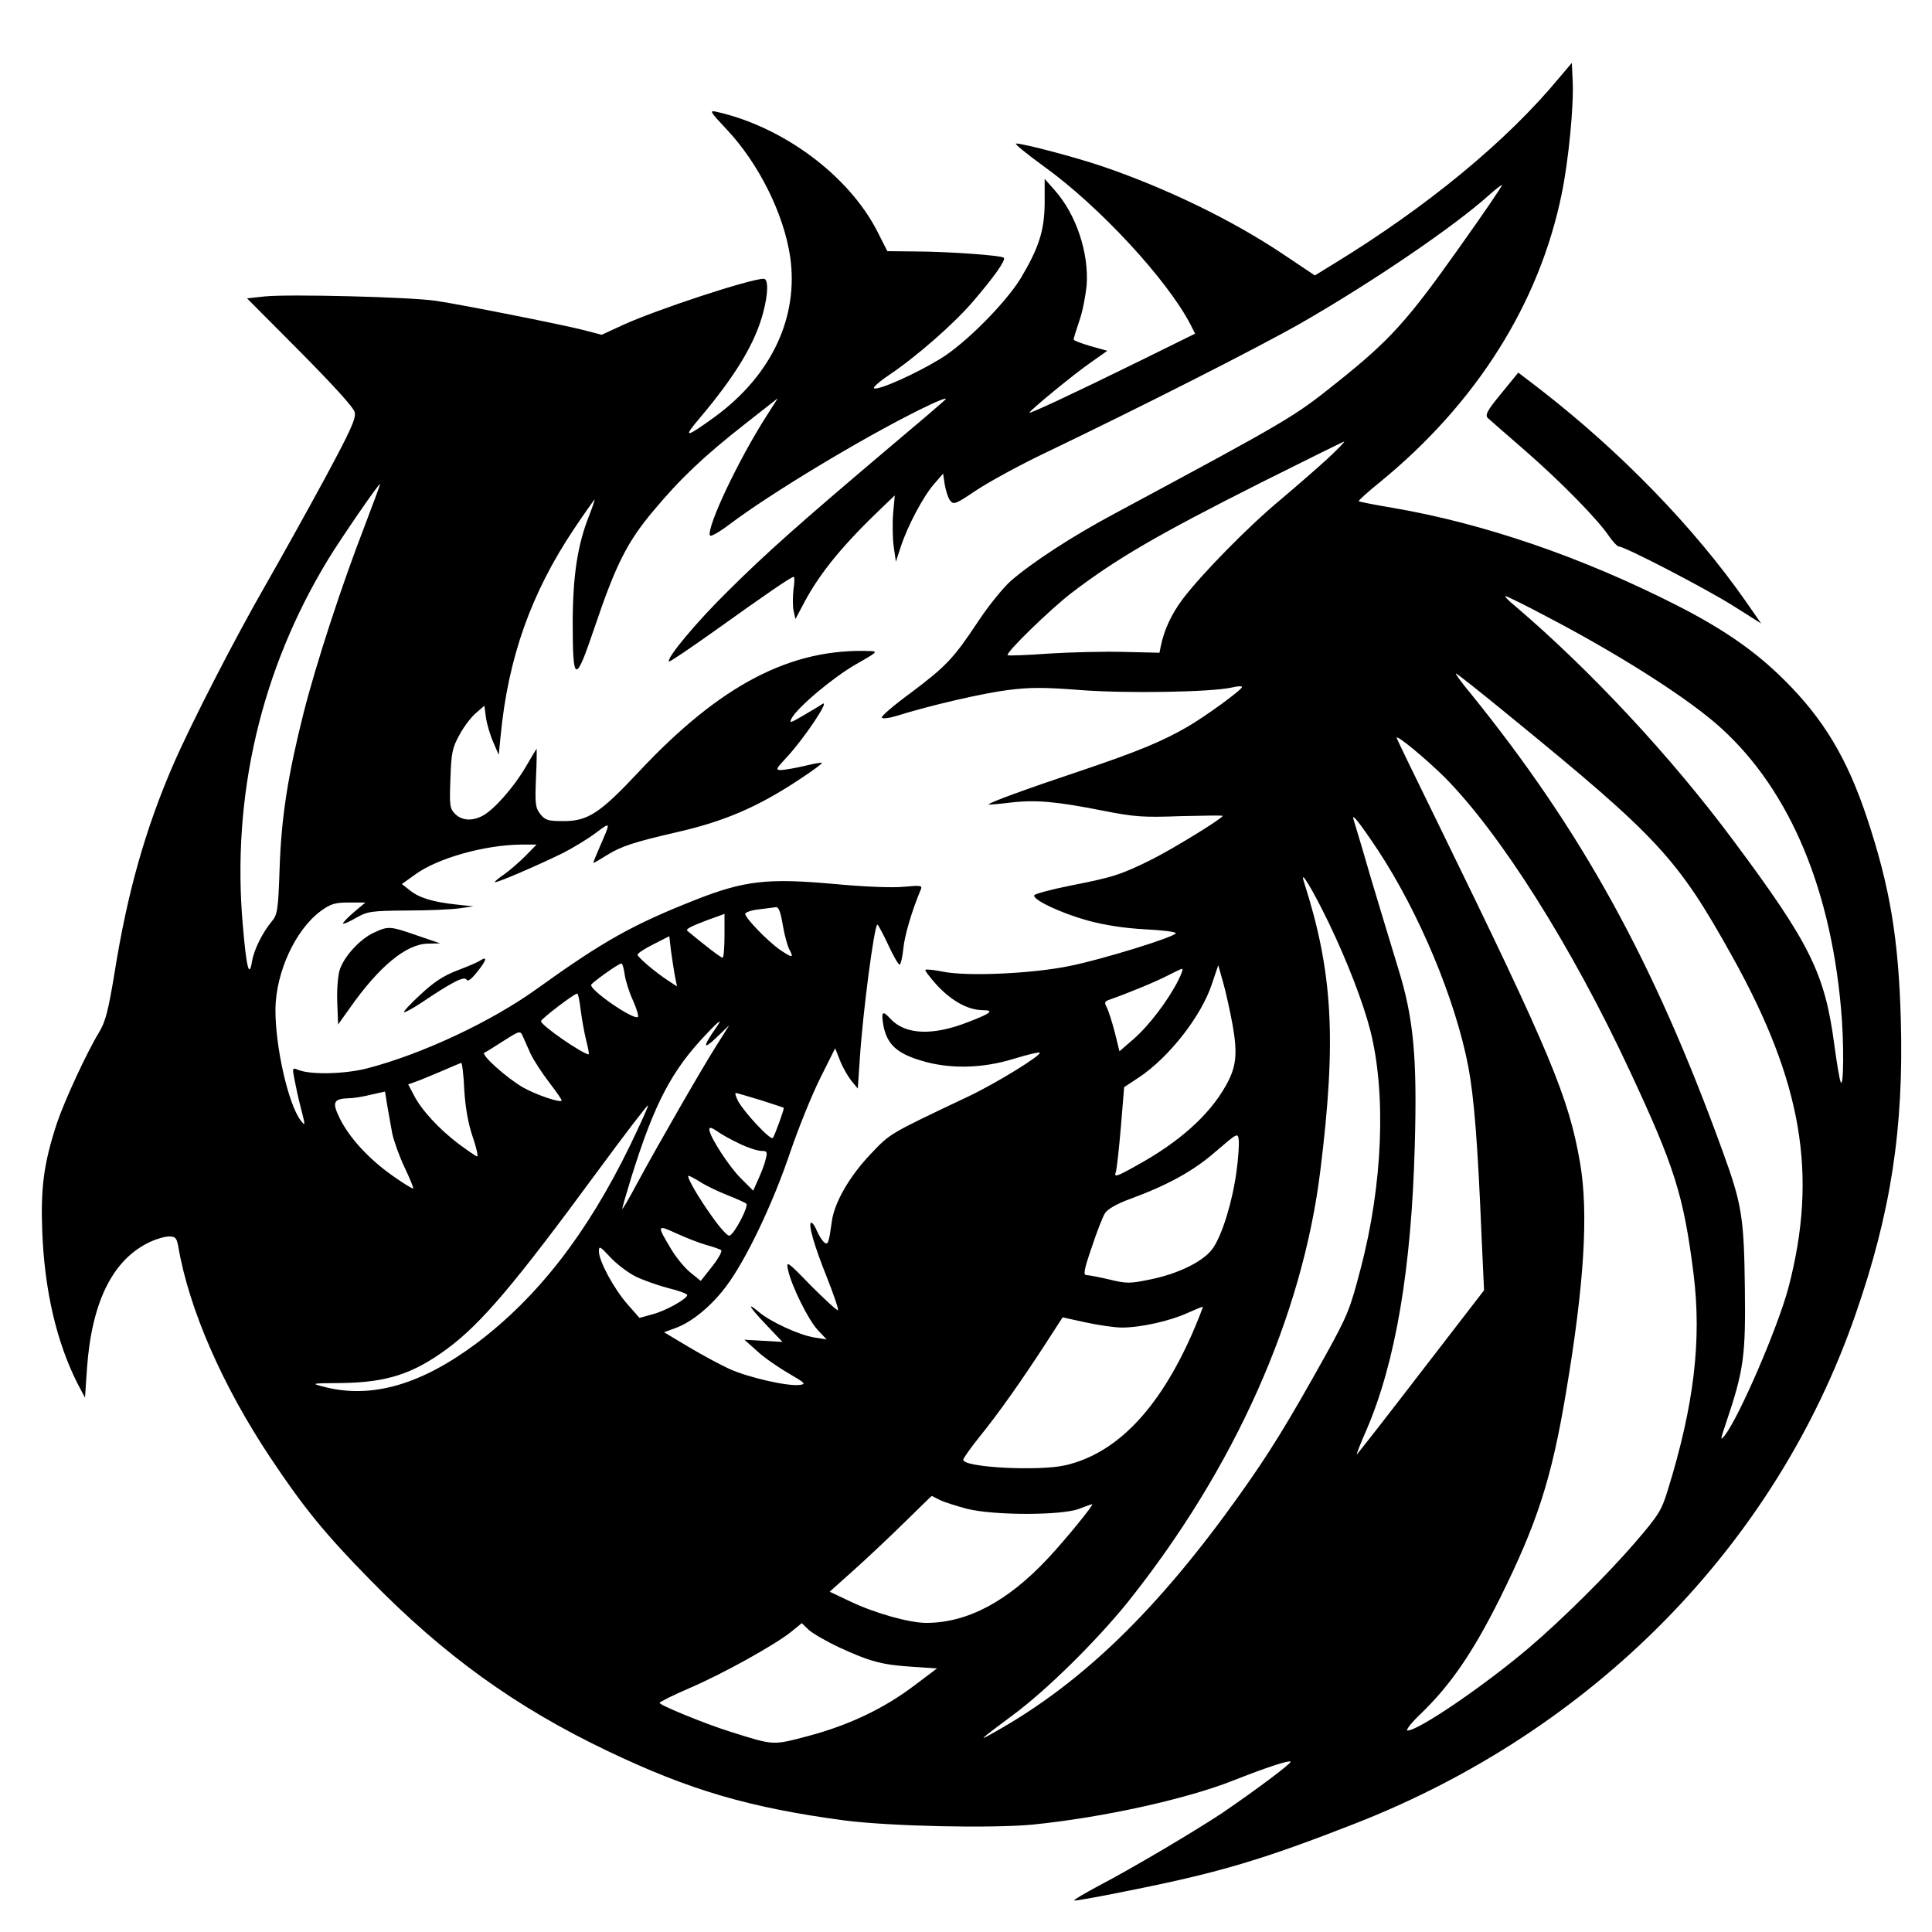 <?xml version="1.0" standalone="no"?>
<!DOCTYPE svg PUBLIC "-//W3C//DTD SVG 20010904//EN"
 "http://www.w3.org/TR/2001/REC-SVG-20010904/DTD/svg10.dtd">
<svg version="1.0" xmlns="http://www.w3.org/2000/svg"
 width="700pt" height="700pt" viewBox="0 0 700 700"
 preserveAspectRatio="xMidYMid meet">
<g transform="translate(0,700) scale(0.1,-0.1)"
fill="#000000" stroke="none">
<path d="M5650 6719 c-190 -230 -480 -469 -821 -677 l-65 -40 -115 77 c-185
124 -423 239 -654 318 -97 33 -286 83 -314 83 -7 0 38 -37 100 -82 201 -144
449 -412 533 -575 l16 -32 -207 -102 c-242 -119 -393 -189 -393 -184 0 7 164
142 224 183 l58 41 -61 17 c-33 10 -61 20 -61 24 0 4 9 33 20 66 12 32 23 91
27 129 9 117 -37 257 -115 345 l-37 42 0 -89 c-1 -97 -20 -159 -86 -270 -54
-89 -200 -237 -292 -293 -87 -53 -221 -114 -240 -107 -6 2 17 23 51 46 103 69
237 187 306 267 79 92 121 152 113 160 -8 9 -208 23 -327 23 l-95 1 -37 73
c-104 202 -341 378 -582 432 -27 6 -24 1 37 -64 116 -123 207 -306 230 -462
31 -218 -67 -427 -270 -577 -110 -80 -121 -81 -58 -7 131 155 201 272 230 382
19 71 19 123 2 123 -48 0 -386 -111 -509 -167 l-78 -36 -65 17 c-88 22 -441
92 -535 106 -93 14 -534 25 -621 16 l-64 -7 192 -193 c117 -118 194 -202 198
-219 6 -22 -14 -66 -110 -244 -65 -120 -161 -292 -213 -383 -111 -193 -269
-500 -335 -652 -100 -231 -166 -463 -212 -753 -23 -139 -33 -177 -56 -215 -44
-72 -125 -247 -153 -330 -47 -144 -59 -231 -53 -390 8 -215 52 -404 129 -555
l26 -49 7 104 c17 244 94 398 230 461 22 10 52 19 67 19 24 0 28 -5 34 -37 39
-227 160 -504 334 -765 119 -179 199 -277 360 -441 267 -273 526 -461 861
-621 299 -143 516 -206 860 -252 166 -21 527 -29 679 -15 251 25 553 91 726
159 124 49 204 75 210 69 5 -5 -133 -108 -251 -188 -100 -66 -324 -199 -445
-262 -50 -27 -90 -50 -88 -53 2 -2 103 16 224 41 307 62 464 109 794 238 864
338 1523 1008 1813 1845 128 368 175 672 164 1067 -8 292 -39 480 -122 730
-72 217 -158 360 -299 500 -105 105 -222 186 -391 272 -344 175 -701 297
-1029 353 -66 11 -121 22 -123 24 -2 2 33 34 79 71 348 285 575 646 656 1041
25 119 45 325 40 413 l-3 63 -45 -53z m-372 -629 c-181 -255 -245 -325 -433
-475 -159 -127 -167 -132 -805 -475 -156 -83 -302 -179 -378 -245 -29 -26 -82
-92 -119 -148 -88 -133 -116 -162 -244 -258 -60 -44 -107 -84 -104 -89 3 -5
27 -2 53 6 120 38 316 83 405 94 78 10 131 10 259 0 165 -13 475 -8 551 9 20
5 37 6 37 2 0 -10 -127 -103 -197 -144 -93 -54 -184 -91 -385 -159 -189 -63
-341 -118 -336 -123 2 -1 37 2 78 7 93 11 168 4 335 -29 116 -23 147 -25 283
-20 83 2 152 3 152 1 0 -9 -178 -118 -255 -157 -113 -56 -140 -65 -298 -96
-70 -14 -129 -30 -130 -35 -4 -17 99 -65 193 -91 62 -17 134 -28 208 -32 61
-3 112 -9 112 -14 0 -13 -269 -96 -385 -119 -136 -28 -369 -38 -456 -21 -34 7
-63 10 -66 7 -3 -2 17 -28 43 -57 54 -57 111 -88 164 -89 44 0 32 -11 -52 -43
-129 -51 -229 -46 -282 12 -29 32 -34 26 -25 -26 13 -66 48 -99 134 -125 102
-32 223 -30 339 6 49 15 91 25 93 22 9 -8 -156 -110 -257 -158 -293 -139 -283
-133 -357 -211 -75 -79 -130 -174 -139 -242 -11 -79 -14 -88 -28 -76 -8 7 -19
25 -26 41 -7 17 -16 30 -20 30 -14 0 9 -81 56 -198 25 -63 43 -116 40 -119 -2
-3 -46 37 -97 88 -87 90 -91 92 -84 59 12 -58 74 -183 108 -219 l32 -34 -44 7
c-53 8 -158 56 -201 92 -48 41 -35 18 28 -48 l57 -60 -69 4 -69 4 45 -40 c24
-23 76 -59 114 -81 63 -37 66 -40 40 -43 -44 -5 -184 27 -253 58 -35 16 -103
53 -150 81 l-87 52 38 14 c59 20 131 78 186 151 72 95 170 300 233 487 30 88
79 209 109 269 l54 108 17 -43 c9 -24 28 -57 41 -74 l24 -29 7 104 c11 173 53
490 64 490 3 -1 21 -34 40 -75 19 -41 37 -72 41 -70 4 2 10 29 13 58 4 46 31
137 62 211 8 18 5 19 -61 13 -41 -4 -143 0 -249 10 -244 22 -327 13 -507 -58
-225 -89 -331 -148 -569 -319 -167 -121 -419 -239 -619 -291 -83 -21 -209 -24
-253 -4 -17 7 -18 4 -11 -31 4 -22 14 -70 24 -108 17 -66 17 -68 -1 -45 -45
60 -92 268 -91 404 2 134 73 287 164 354 36 26 51 31 102 31 l60 0 -43 -36
c-23 -20 -40 -38 -38 -40 2 -3 24 7 48 21 41 23 54 25 184 26 77 0 163 4 190
8 l50 7 -64 7 c-83 9 -133 24 -167 52 l-28 22 49 35 c81 59 252 107 385 108
l54 0 -39 -40 c-22 -22 -56 -52 -77 -67 -21 -14 -37 -28 -35 -29 4 -5 161 63
248 106 35 18 88 50 116 71 58 43 57 45 14 -54 -12 -27 -21 -50 -21 -53 0 -2
21 10 46 26 55 34 97 48 257 85 171 39 293 91 445 192 46 30 82 57 80 59 -2 2
-31 -3 -63 -11 -33 -8 -71 -14 -84 -15 -22 0 -21 3 21 48 63 68 159 212 127
191 -13 -9 -46 -28 -73 -44 -43 -25 -47 -26 -38 -8 22 41 151 149 233 196 74
42 81 47 54 48 -289 12 -546 -122 -843 -440 -138 -147 -182 -176 -270 -176
-56 0 -66 3 -84 25 -18 23 -20 36 -16 132 3 59 3 107 2 105 -1 -1 -19 -31 -40
-67 -43 -73 -115 -155 -156 -176 -38 -20 -75 -17 -99 7 -19 19 -21 30 -17 128
3 94 7 112 33 159 16 30 43 65 60 79 l30 26 6 -45 c4 -25 16 -65 27 -89 l19
-44 7 70 c27 281 110 516 266 749 39 58 73 106 74 106 2 0 -7 -26 -19 -57 -42
-105 -59 -215 -60 -383 0 -228 9 -231 79 -24 77 228 118 310 214 424 97 116
182 197 334 316 l116 91 -42 -66 c-101 -158 -215 -399 -204 -431 2 -6 34 12
71 40 147 111 476 310 690 416 62 31 103 47 92 36 -11 -11 -112 -97 -225 -192
-302 -256 -421 -361 -561 -500 -115 -113 -226 -246 -215 -257 2 -2 75 47 162
109 189 135 280 198 290 198 3 0 3 -20 -1 -45 -3 -26 -3 -60 0 -77 l7 -31 34
64 c57 106 140 207 284 344 l42 40 -6 -65 c-3 -36 -2 -90 2 -120 l8 -55 18 55
c25 76 81 181 120 226 l33 38 6 -40 c4 -22 12 -48 19 -57 13 -17 20 -14 96 37
45 30 160 93 255 138 346 166 766 379 922 468 254 146 548 345 680 463 22 20
43 36 47 37 4 0 -70 -108 -164 -240z m-468 -752 c-36 -33 -113 -100 -171 -149
-117 -97 -289 -273 -355 -361 -40 -54 -66 -110 -78 -168 l-5 -25 -128 3 c-70
2 -193 -1 -273 -6 -80 -6 -147 -8 -149 -6 -9 8 153 165 229 224 165 126 313
212 690 402 162 81 297 148 300 148 3 -1 -24 -28 -60 -62z m-3490 -247 c-82
-212 -174 -493 -220 -674 -57 -226 -81 -380 -87 -565 -5 -150 -8 -166 -28
-190 -34 -41 -65 -103 -72 -146 -10 -62 -20 -23 -33 129 -42 470 66 930 310
1330 46 75 183 275 187 271 1 -1 -25 -71 -57 -155z m4284 -325 c251 -131 485
-279 608 -383 258 -220 417 -578 458 -1033 12 -126 10 -298 -1 -270 -4 8 -14
69 -23 135 -34 258 -88 367 -366 740 -226 304 -518 617 -789 848 -25 20 -41
37 -36 37 5 0 72 -33 149 -74z m-131 -363 c535 -437 605 -512 803 -868 254
-456 311 -791 204 -1200 -38 -143 -177 -466 -231 -536 -17 -21 -16 -16 5 46
64 190 71 242 68 485 -3 261 -11 308 -81 500 -250 689 -511 1161 -913 1658
-33 39 -56 72 -53 72 4 0 93 -71 198 -157z m-240 -218 c201 -202 461 -612 672
-1065 162 -347 195 -450 231 -735 30 -240 2 -476 -93 -783 -23 -75 -33 -91
-118 -190 -99 -115 -263 -278 -385 -382 -160 -136 -400 -300 -440 -300 -8 0
12 27 47 60 109 105 189 222 287 418 136 274 188 435 240 747 66 392 82 650
51 831 -41 238 -106 394 -511 1223 -85 173 -154 316 -154 318 0 12 103 -73
173 -142z m-242 -263 c150 -227 282 -542 329 -787 21 -113 34 -274 48 -615 l9
-195 -229 -297 c-126 -164 -231 -298 -232 -298 -2 0 13 40 35 89 105 244 163
583 175 1031 9 318 -4 461 -60 641 -24 79 -70 230 -101 334 -30 105 -58 196
-60 203 -11 32 20 -7 86 -106z m-176 -267 c65 -135 124 -287 150 -389 58 -229
45 -558 -35 -862 -38 -147 -48 -171 -127 -314 -137 -246 -204 -355 -311 -505
-296 -416 -571 -683 -887 -860 -65 -37 -60 -32 65 61 123 91 302 268 416 409
387 485 633 1035 698 1565 59 476 45 719 -60 1046 -16 51 33 -31 91 -151z
m-1956 -93 c18 -34 13 -34 -32 -4 -46 32 -127 116 -127 131 0 5 21 13 48 16
26 3 54 7 62 8 11 2 18 -15 26 -64 6 -36 17 -75 23 -87z m-234 48 c0 -44 -3
-80 -7 -80 -6 0 -65 45 -127 97 -8 6 8 15 71 39 35 12 63 23 63 23 0 1 0 -35
0 -79z m-180 -145 l8 -39 -29 19 c-47 30 -114 87 -114 96 0 5 26 22 58 38 l57
29 6 -52 c4 -28 10 -69 14 -91z m-182 6 c3 -22 16 -65 30 -95 14 -31 22 -58
18 -61 -18 -10 -175 98 -169 117 3 8 99 77 109 77 4 1 9 -17 12 -38z m2203
-185 c19 -107 13 -154 -26 -222 -60 -106 -169 -203 -322 -287 -73 -41 -83 -44
-75 -23 3 8 11 80 18 161 l12 146 53 35 c110 73 227 223 265 339 l23 68 18
-64 c10 -35 25 -104 34 -153z m-197 162 c-36 -72 -106 -164 -161 -212 l-52
-45 -17 69 c-10 38 -23 79 -29 90 -9 17 -8 21 7 27 72 25 175 68 213 88 25 13
48 24 53 25 4 0 -2 -19 -14 -42z m-2165 -108 c4 -32 13 -82 20 -110 7 -27 11
-50 9 -50 -21 0 -173 105 -173 120 0 8 119 99 131 100 4 0 9 -27 13 -60z m488
-67 c-46 -66 -45 -79 3 -33 l47 45 -46 -73 c-51 -80 -215 -365 -290 -504 -26
-49 -49 -88 -51 -88 -2 0 13 51 32 113 84 270 147 389 272 520 51 54 61 59 33
20z m-670 -90 c11 -24 42 -71 68 -105 27 -35 47 -64 45 -66 -7 -8 -94 22 -140
48 -59 34 -154 119 -140 126 6 2 37 22 70 43 58 37 60 37 69 17 5 -12 18 -40
28 -63z m-240 -130 c4 -65 14 -123 30 -170 14 -40 21 -73 17 -73 -4 0 -34 21
-68 46 -70 53 -135 123 -162 177 l-20 38 28 10 c15 5 57 23 93 38 36 16 68 29
71 30 3 1 9 -43 11 -96z m-261 -159 c6 -28 26 -84 45 -124 19 -40 33 -74 31
-76 -2 -2 -35 18 -73 45 -86 60 -158 138 -193 209 -29 59 -23 71 34 73 17 0
53 6 80 13 l50 11 8 -50 c5 -27 13 -73 18 -101z m1335 120 c46 -15 84 -27 84
-28 0 -9 -34 -103 -40 -109 -8 -10 -104 93 -126 134 -8 16 -12 29 -8 29 3 0
44 -12 90 -26z m-474 -166 c-155 -318 -333 -547 -554 -714 -202 -151 -381
-203 -553 -159 -50 13 -50 13 60 14 165 2 260 32 385 124 123 91 243 232 542
639 100 136 184 246 186 243 2 -2 -28 -68 -66 -147z m400 7 c29 -14 64 -25 77
-25 20 0 22 -3 16 -27 -3 -16 -15 -48 -26 -72 l-20 -45 -43 43 c-44 43 -116
154 -116 179 0 9 8 7 29 -7 16 -12 53 -32 83 -46z m1798 -100 c-15 -110 -51
-227 -85 -277 -32 -47 -124 -93 -229 -114 -73 -15 -84 -15 -146 0 -38 9 -75
16 -83 16 -13 0 -10 18 19 102 18 55 40 111 48 123 9 14 44 34 88 50 139 51
232 102 313 173 78 67 80 68 83 43 2 -14 -1 -66 -8 -116z m-1942 -38 c20 -13
64 -34 97 -47 33 -13 64 -27 69 -31 10 -8 -43 -111 -61 -116 -6 -3 -35 29 -63
69 -53 74 -95 148 -85 148 3 0 22 -10 43 -23z m22 -228 c25 -7 49 -15 53 -19
4 -4 -10 -30 -33 -59 l-41 -52 -37 30 c-20 16 -51 53 -69 83 -54 90 -54 92 18
59 35 -16 84 -35 109 -42z m-259 -113 c28 -14 82 -33 120 -43 38 -9 69 -21 69
-25 0 -14 -79 -58 -126 -70 l-47 -13 -44 50 c-49 56 -103 156 -103 191 0 21 4
19 41 -21 22 -24 63 -55 90 -69z m2019 -207 c-122 -277 -275 -435 -460 -478
-97 -22 -370 -8 -370 20 0 5 26 42 58 82 70 86 155 207 240 338 l62 96 82 -18
c46 -10 106 -19 133 -19 68 0 175 24 238 53 29 13 53 23 55 22 1 -1 -16 -45
-38 -96z m-914 -604 c16 -8 61 -22 99 -32 96 -24 341 -24 404 0 24 9 45 17 48
17 8 0 -92 -123 -159 -195 -146 -157 -293 -235 -442 -235 -61 0 -186 35 -274
77 l-76 36 85 76 c46 41 129 119 184 173 55 54 100 98 101 98 0 0 14 -7 30
-15z m-365 -534 c111 -51 154 -63 264 -70 l90 -6 -85 -64 c-109 -82 -235 -142
-382 -181 -130 -34 -121 -35 -283 16 -95 30 -255 96 -255 104 0 4 49 28 109
54 121 52 310 157 368 204 l38 31 25 -24 c14 -13 64 -42 111 -64z"/>
<path d="M1355 3621 c-51 -23 -111 -89 -125 -138 -6 -21 -10 -73 -8 -116 l3
-79 42 59 c106 151 204 232 282 234 l46 1 -85 29 c-98 34 -103 34 -155 10z"/>
<path d="M1740 3520 c-8 -6 -46 -22 -83 -36 -50 -19 -86 -43 -133 -87 -36 -33
-63 -62 -60 -64 2 -3 31 13 63 34 108 73 154 97 163 84 5 -9 17 0 40 29 33 41
37 57 10 40z"/>
<path d="M5439 5574 c-52 -63 -59 -78 -48 -89 8 -7 68 -60 134 -117 131 -114
265 -251 305 -311 14 -20 30 -37 35 -37 22 0 316 -153 413 -214 l103 -65 -57
82 c-187 267 -451 539 -742 765 l-81 62 -62 -76z"/>
</g>
</svg>
